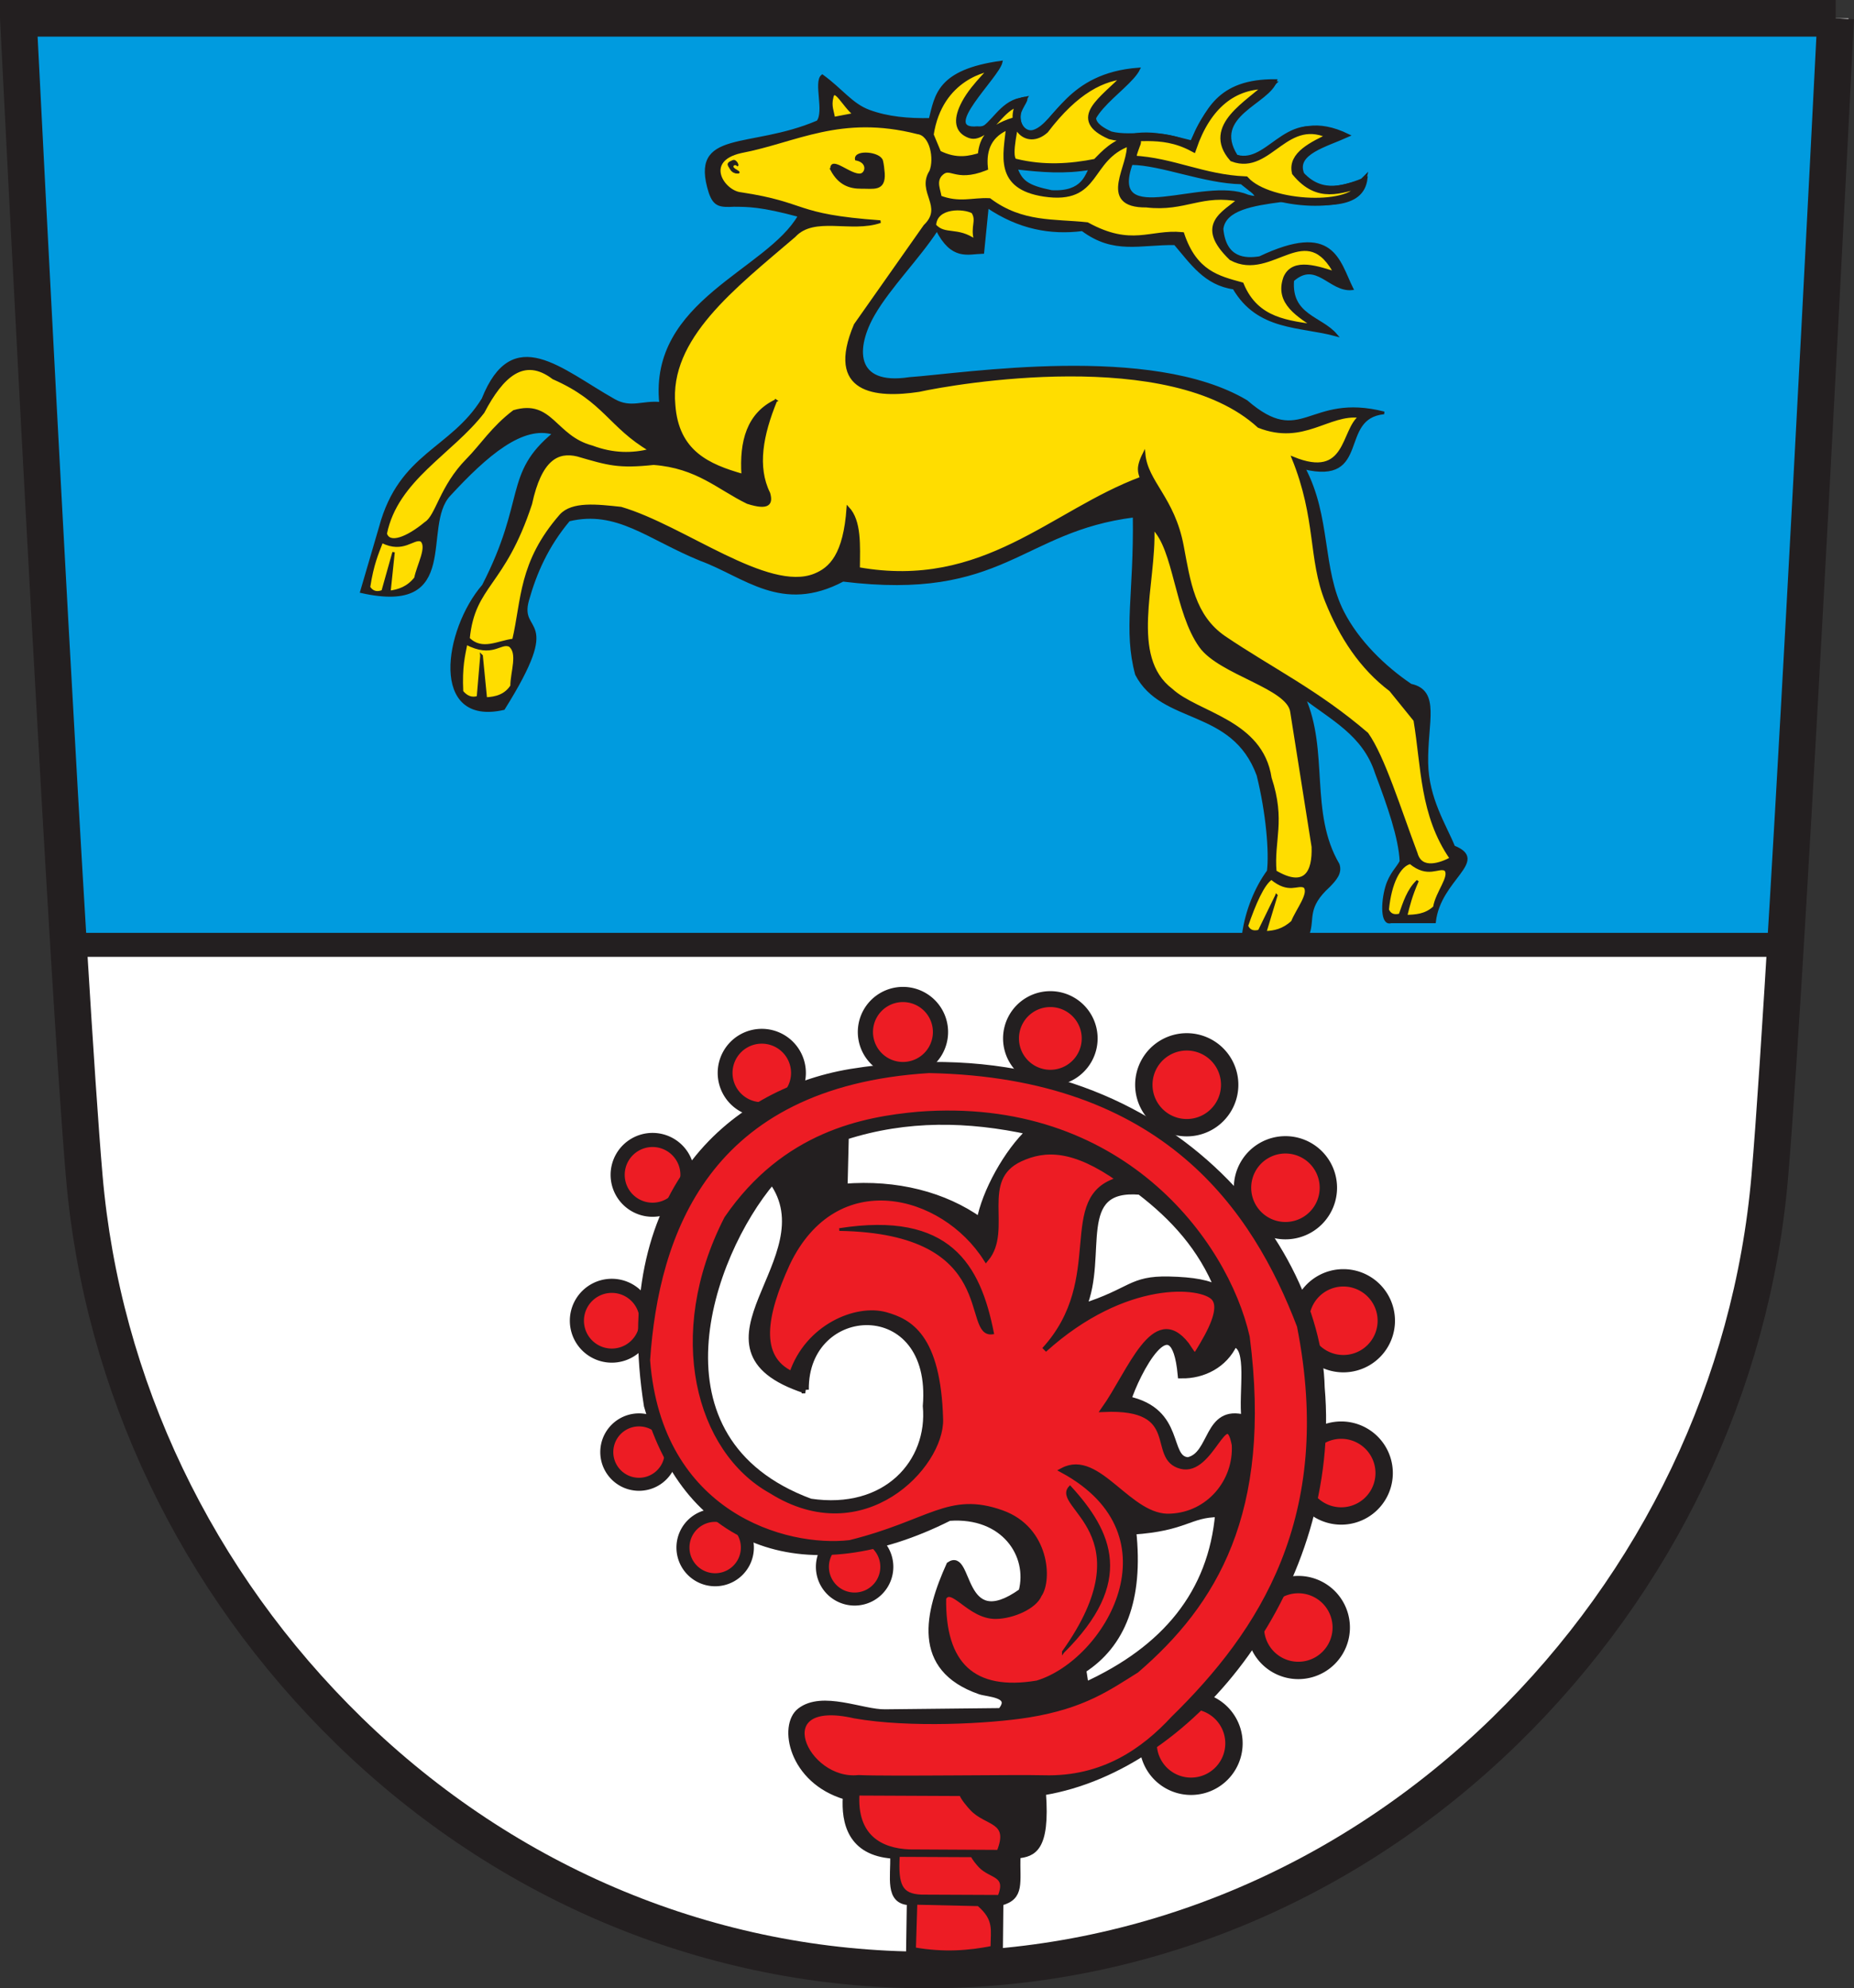 <svg xmlns="http://www.w3.org/2000/svg" version="1.0" width="695.243" height="745.693"><rect width="100%" height="100%" fill="#333333" stroke="none"/><path d="M693.174 6.874s-17.635 352.058-24.709 434.361c-6.718 78.19-41.99 152.03-99.319 207.916-59.318 57.832-136.28 89.672-216.718 89.672-80.433 0-157.408-31.84-216.717-89.672-57.328-55.885-92.597-129.726-99.31-207.916-3.049-35.44-8.056-120.894-12.77-206.72C17.395 121.019 11.673 6.874 11.673 6.874h681.5z" style="fill:#fff;fill-opacity:1;stroke:none;stroke-width:13.744;stroke-linecap:butt;stroke-linejoin:miter;stroke-miterlimit:4;stroke-dasharray:none;stroke-opacity:1"/><path d="m9.651 8.09 682.966-.78-21.075 347.048H29.945L9.651 8.091z" style="fill:#009bdf;fill-opacity:1;fill-rule:evenodd;stroke:none;stroke-width:1px;stroke-linecap:butt;stroke-linejoin:miter;stroke-opacity:1"/><path d="M688.371 6.872s-17.634 352.058-24.708 434.361c-6.718 78.19-41.991 152.031-99.319 207.917-59.318 57.83-136.28 89.671-216.718 89.671-80.434 0-157.408-31.84-216.718-89.671-57.328-55.886-92.596-129.727-99.31-207.917-3.048-35.439-8.056-120.893-12.77-206.72C12.594 121.018 6.872 6.872 6.872 6.872h681.5z" style="fill:none;fill-opacity:1;stroke:#231f20;stroke-width:13.744;stroke-linecap:butt;stroke-linejoin:miter;stroke-miterlimit:4;stroke-dasharray:none;stroke-opacity:1"/><path d="M27.732 354.358H671.74" style="fill:none;fill-rule:evenodd;stroke:#231f20;stroke-width:9;stroke-linecap:butt;stroke-linejoin:miter;stroke-miterlimit:4;stroke-dasharray:none;stroke-opacity:1"/><path d="M-415.407 624.038a14.836 14.836 0 1 1-29.672 0 14.836 14.836 0 1 1 29.672 0z" transform="matrix(1.085 0 0 1.085 913.45 -23.253)" style="fill:#ed1c24;fill-opacity:1;fill-rule:nonzero;stroke:#231f20;stroke-width:6;stroke-linecap:round;stroke-linejoin:round;stroke-miterlimit:4;stroke-dasharray:none;stroke-opacity:1"/><path d="M-415.407 624.038a14.836 14.836 0 1 1-29.672 0 14.836 14.836 0 1 1 29.672 0z" transform="matrix(1.085 0 0 1.085 953.677 -66.698)" style="fill:#ed1c24;fill-opacity:1;fill-rule:nonzero;stroke:#231f20;stroke-width:6;stroke-linecap:round;stroke-linejoin:round;stroke-miterlimit:4;stroke-dasharray:none;stroke-opacity:1"/><path d="M-415.407 624.038a14.836 14.836 0 1 1-29.672 0 14.836 14.836 0 1 1 29.672 0z" transform="matrix(1.085 0 0 1.085 969.768 -124.625)" style="fill:#ed1c24;fill-opacity:1;fill-rule:nonzero;stroke:#231f20;stroke-width:6;stroke-linecap:round;stroke-linejoin:round;stroke-miterlimit:4;stroke-dasharray:none;stroke-opacity:1"/><path d="M-415.407 624.038a14.836 14.836 0 1 1-29.672 0 14.836 14.836 0 1 1 29.672 0z" transform="matrix(1.085 0 0 1.085 970.572 -181.747)" style="fill:#ed1c24;fill-opacity:1;fill-rule:nonzero;stroke:#231f20;stroke-width:6;stroke-linecap:round;stroke-linejoin:round;stroke-miterlimit:4;stroke-dasharray:none;stroke-opacity:1"/><path d="M-415.407 624.038a14.836 14.836 0 1 1-29.672 0 14.836 14.836 0 1 1 29.672 0z" transform="matrix(1.085 0 0 1.085 948.85 -231.628)" style="fill:#ed1c24;fill-opacity:1;fill-rule:nonzero;stroke:#231f20;stroke-width:6;stroke-linecap:round;stroke-linejoin:round;stroke-miterlimit:4;stroke-dasharray:none;stroke-opacity:1"/><path d="M-415.407 624.038a14.836 14.836 0 1 1-29.672 0 14.836 14.836 0 1 1 29.672 0z" transform="matrix(1.085 0 0 1.085 911.841 -270.246)" style="fill:#ed1c24;fill-opacity:1;fill-rule:nonzero;stroke:#231f20;stroke-width:6;stroke-linecap:round;stroke-linejoin:round;stroke-miterlimit:4;stroke-dasharray:none;stroke-opacity:1"/><path d="M-415.407 624.038a14.836 14.836 0 1 1-29.672 0 14.836 14.836 0 1 1 29.672 0z" transform="matrix(.994 0 0 .994 821.536 -230.843)" style="fill:#ed1c24;fill-opacity:1;fill-rule:nonzero;stroke:#231f20;stroke-width:6;stroke-linecap:round;stroke-linejoin:round;stroke-miterlimit:4;stroke-dasharray:none;stroke-opacity:1"/><path d="M-415.407 624.038a14.836 14.836 0 1 1-29.672 0 14.836 14.836 0 1 1 29.672 0z" transform="translate(746.903 -205.164) scale(.949)" style="fill:#ed1c24;fill-opacity:1;fill-rule:nonzero;stroke:#231f20;stroke-width:6;stroke-linecap:round;stroke-linejoin:round;stroke-miterlimit:4;stroke-dasharray:none;stroke-opacity:1"/><path d="M-415.407 624.038a14.836 14.836 0 1 1-29.672 0 14.836 14.836 0 1 1 29.672 0z" transform="matrix(.927 0 0 .927 684.502 -176.094)" style="fill:#ed1c24;fill-opacity:1;fill-rule:nonzero;stroke:#231f20;stroke-width:6;stroke-linecap:round;stroke-linejoin:round;stroke-miterlimit:4;stroke-dasharray:none;stroke-opacity:1"/><path d="M-415.407 624.038a14.836 14.836 0 1 1-29.672 0 14.836 14.836 0 1 1 29.672 0z" transform="matrix(.882 0 0 .882 624.18 -109.786)" style="fill:#ed1c24;fill-opacity:1;fill-rule:nonzero;stroke:#231f20;stroke-width:6;stroke-linecap:round;stroke-linejoin:round;stroke-miterlimit:4;stroke-dasharray:none;stroke-opacity:1"/><path d="M-415.407 624.038a14.836 14.836 0 1 1-29.672 0 14.836 14.836 0 1 1 29.672 0z" transform="matrix(.882 0 0 .882 608.893 -55.077)" style="fill:#ed1c24;fill-opacity:1;fill-rule:nonzero;stroke:#231f20;stroke-width:6;stroke-linecap:round;stroke-linejoin:round;stroke-miterlimit:4;stroke-dasharray:none;stroke-opacity:1"/><path d="M-415.407 624.038a14.836 14.836 0 1 1-29.672 0 14.836 14.836 0 1 1 29.672 0z" transform="matrix(.814 0 0 .814 589.839 36.625)" style="fill:#ed1c24;fill-opacity:1;fill-rule:nonzero;stroke:#231f20;stroke-width:6;stroke-linecap:round;stroke-linejoin:round;stroke-miterlimit:4;stroke-dasharray:none;stroke-opacity:1"/><path d="M-415.407 624.038a14.836 14.836 0 1 1-29.672 0 14.836 14.836 0 1 1 29.672 0z" transform="matrix(.814 0 0 .814 618.4 72.427)" style="fill:#ed1c24;fill-opacity:1;fill-rule:nonzero;stroke:#231f20;stroke-width:6;stroke-linecap:round;stroke-linejoin:round;stroke-miterlimit:4;stroke-dasharray:none;stroke-opacity:1"/><path d="M-415.407 624.038a14.836 14.836 0 1 1-29.672 0 14.836 14.836 0 1 1 29.672 0z" transform="matrix(.814 0 0 .814 670.695 79.668)" style="fill:#ed1c24;fill-opacity:1;fill-rule:nonzero;stroke:#231f20;stroke-width:6;stroke-linecap:round;stroke-linejoin:round;stroke-miterlimit:4;stroke-dasharray:none;stroke-opacity:1"/><path d="m375.053 734.335.215-20.646c8.087-2.133 6.12-7.609 6.4-17.699 5.73-.7 11.174-2.214 9.548-23.687 57.283-9.415 110.945-78.792 104.543-151.862-1.218-55.845-64.047-136.829-176.865-118.533-45.509 7.663-89.014 45.807-76.427 125.343 15.536 54.081 60.944 68.545 113.54 42.13 20.423-1.48 30.515 13.922 26.98 27.403-23.112 16.52-18.834-15.722-27.08-9.998-8.013 17.742-13.462 39.008 11.54 47.67 2.949 1.022 12.91 1.057 7.717 7.143l-43.194.46c-8.51.199-23.58-7.062-32.062-.482-7.112 5.517-3.267 26.334 17.14 32.336-.574 9.415 1.68 21.036 17.751 22.148.325 7.773-2.134 17.068 6.256 17.466l-.324 21.56 34.322-.752z" style="fill:#231f20;fill-opacity:1;fill-rule:evenodd;stroke:#231f20;stroke-width:2;stroke-linecap:butt;stroke-linejoin:miter;stroke-miterlimit:4;stroke-dasharray:none;stroke-opacity:1"/><path d="m316.945 426.104-.468 19.212c19.698-1.624 37.623 3.035 51.075 12.652 1.927-10.768 10.282-25.905 18.743-33.738-23.116-5.051-46.233-5.549-69.35 1.874zM405.976 490.3c8.316-19.604-4.073-45.779 21.555-43.578 12.561 9.618 23.186 21.173 29.52 37.018-3.475-2.35-9.624-3.441-18.698-3.647-14.405-.328-13.903 4.371-32.377 10.207zM424.72 574.176c2.775 25.717-4.03 42.537-18.744 52.013l.937 6.091c30.053-13.671 47.57-34.75 50.138-64.664-11.315.065-12.244 5.229-32.332 6.56zM301.95 521.227c-.44-33.81 49.02-36.473 45.453 6.091 1.957 21.1-14.962 40.369-43.578 36.08-62.503-23.184-38.235-92.455-14.26-120.678 21.432 29.445-35.655 62.704 12.386 78.507zM422.845 524.975c2.942-9.482 17.444-38.343 20.149-9.371 8.17.126 16.04-3.885 19.68-11.715 6.767.794 3.021 18.408 4.218 28.115-14.444-4.028-11.828 13.888-21.396 15.872-8.616-.573-2.134-18.493-22.651-22.9z" style="fill:#fff;fill-rule:evenodd;stroke:#231f20;stroke-width:2.711;stroke-linecap:butt;stroke-linejoin:miter;stroke-miterlimit:4;stroke-dasharray:none;stroke-opacity:1"/><path d="M321.621 672.725c-.99 15.969 8.607 21.119 19.384 21.553l33.433.178c4.8-11.877-4.532-10.109-10.063-16.053-1.022-1.098-3.337-3.74-3.986-5.5l-4.267-.02-34.5-.158zM336.737 695.71c-.714 11.5 1.041 15.21 8.803 15.523l29.237.128c3.457-8.555-3.264-7.281-7.248-11.562-.736-.791-2.403-2.694-2.87-3.961l-3.074-.014-24.848-.114zM343.317 713.662l-.534 17.34c11.222 1.984 20.6 1.202 29.343-.533.023-6.736 1.422-10.637-5.157-16.273l-23.652-.534z" style="fill:#ed1c24;fill-opacity:1;fill-rule:evenodd;stroke:#231f20;stroke-width:1.356;stroke-linecap:round;stroke-linejoin:round;stroke-miterlimit:4;stroke-dasharray:none;stroke-opacity:1"/><path d="M320.492 643.49c-33.362-7.651-18.587 25.368 1.457 23.204 10.957.537 59.666-.207 69.418.076 22.49.652 37.728-10.453 48.642-22.232 32.731-32.05 61.577-75.26 47.306-147.276-16.637-43.619-50.337-94.098-138.954-95.79-83.565 5.173-102.325 61.545-105.555 108.672 4.47 58.079 51.853 71.248 75.917 68.432 30.022-7.45 37.11-18.32 56.979-11.207 16.97 6.075 17.877 25.314 14 30.738-1.78 4.383-9.853 7.97-16.193 8.085-10.008.174-16.483-12.332-19.676-6.87-.403 24.946 10.994 35.946 35.109 31.918 26.251-7.895 54.27-55.476 9.575-79.794 13.515-7.13 24.94 18.33 40.546 17.202 14.15-.646 24.575-12.945 23.82-26.777-3.047-15.926-8.597 10.923-19.953 8.054-12.248-3.094 1.344-22.668-28.986-21.353 9.875-13.946 18.805-39.872 31.01-24.311 3.552 5.226 2.767 5.23 6.027-.162 4.75-8.053 6.788-14.23 4.253-17.24-4.378-5.196-33.258-8.057-63.633 19.37 24.455-26.76 4.697-57.325 28.194-63.834-17.197-12.185-27.952-12.004-37.179-7.729-16.452 7.623-3.677 26.57-12.825 37.519-16.05-25.354-56.44-35.982-74.474 1.596-8.949 19.52-11.643 35.286 1.596 41.492 5.886-17.676 24.216-25.325 35.307-22.174 8.667 2.463 19.638 7.812 20.473 39.273.417 17.296-28.862 48.592-63.532 26.787-27.229-15.12-39.019-58.397-16.641-102.135 21.773-31.796 51.498-37.245 71.737-39.099 75.676-5.914 115.28 47.607 123.414 83.517 8.522 65.995-12.413 99.934-41.492 125.01-10.411 6.47-19.813 13.36-40.486 16.699-14.634 2.363-44.68 3.963-65.2.339z" style="fill:#ed1c24;fill-opacity:1;fill-rule:evenodd;stroke:#231f20;stroke-width:1.952;stroke-linecap:butt;stroke-linejoin:miter;stroke-miterlimit:4;stroke-dasharray:none;stroke-opacity:1"/><path d="M314.755 461.13c41.279-6.477 52.46 13.446 57.452 38.8-11.645 1.593 3.688-37.788-57.452-38.8z" style="fill:#231f20;fill-opacity:1;fill-rule:evenodd;stroke:#231f20;stroke-width:1px;stroke-linecap:butt;stroke-linejoin:miter;stroke-opacity:1"/><path d="M398.711 619.494c26.51-26.227 18.117-44.81 2.545-61.819-7.311 7.522 29.101 17.358-2.545 61.82z" style="fill:#231f20;fill-opacity:1;fill-rule:evenodd;stroke:#231f20;stroke-width:.892px;stroke-linecap:butt;stroke-linejoin:miter;stroke-opacity:1"/><path d="M-480.638 88.793c-7.032 10.754-17.744 21.437-23.727 31.753-7.179 12.376-7.872 27.38 13.41 24.135 20.604-1.447 90.676-12.71 126.392 8.598 21.007 18.198 23.205-2.9 51.59 4.3-17.724 1.75-5.153 26.701-30.094 20.635 9.83 18.47 6.246 37.808 14.628 54.157 5.533 10.793 15.323 20.466 25.465 27.31 10.73 2.295 5.777 13.917 6.034 29.178.227 13.477 6.899 23.566 10.083 31.456 13.154 5.288-5.381 11.984-7.2 28.143h-16.337c-3.407 1.122-3.351-7.165-1.6-13.118 1.427-4.847 4.194-7.171 5.365-9.56-.407-8.928-4.63-20.91-9.262-33.22-4.665-14.476-16.893-20.309-27.176-28.364 9.063 20.241 1.49 43.365 12.897 62.766 1.072 3.231-1.194 5.627-3.475 8.02-8.787 7.998-5.797 12.07-7.702 17.775l-24.405.428c1.211-8.847 4.735-17.447 9.36-23.757.862-7.05-.347-21.785-3.871-35.999-9.442-25.74-35.854-19.104-45.57-37.832-4.455-16.605-.438-29.864-.86-59.327-42.783 5.371-48.843 31.505-109.197 24.075-22.898 12.164-36.76-1.648-53.309-7.738-19.795-8.047-31.354-19.187-49.49-14.848-8.205 9.797-12.564 19.869-15.43 30.047-3.802 13.506 13.46 4.787-9.024 40.689-27.33 6.22-21.964-29.504-7.605-46.133 16.6-32.298 7.97-41.765 26.52-57.045-11.808-3.767-25.383 7.926-39.355 23.091-10.932 11.866 4.644 44.657-32.869 36.236l7.1-24.247c7.463-27.609 26.687-28.828 38.47-47.978 11.254-28.241 29.066-10.916 49.136.413 6.369 3.595 10.795.44 17.48 1.18-3.926-38.384 40.097-49.464 52.04-70.378-14.475-3.919-19.303-3.818-24.489-3.867-5.29.27-7.34.032-9.026-4.888-7.414-23.503 14.774-15.527 40.393-26.498 3.006-3.709-1.136-14.887 1.72-17.196 7.211 5.256 10.959 10.783 17.433 13.191 7.125 2.651 14.925 3.277 22.978 3.146 2.264-8.893 2.917-18.205 26.654-21.496-1.24 5.566-23.464 25.963-8.904 24.578 6.238.742 7.213-8.567 17.162-10.973 2.973-.72-1.04 3.149-1.424 6.143-.494 3.853 2.327 7.103 5.364 6.144 8.417-2.657 12.401-21.334 39.391-23.312-4.006 8.292-28.412 20.572-12.184 29.374 9.81-7.655 19.815-5.176 32.027-2.083 5.582-11.009 9.45-23.184 31.555-22.957-2.475 8.407-24.484 12.962-14.745 28.302 12.374 4.83 18.144-19.43 41.98-7.713-8.478 3.87-20.224 6.65-17.072 14.396 7.386 7.937 15.99 4.735 23.74 1.652-1.286 11.608-16.254 10.186-31.612 8.392-10.99 1.442-21.535 3.15-22.458 10.632 1.093 11.357 8.672 11.64 14.162 10.75 27.562-13.083 29.36 1.113 34.582 11.684-8.259.852-13.322-11.106-22.223-3.192-1.095 13.327 10.561 13.901 16.192 20.501-13.549-3.691-29.112-1.917-38.251-17.577-10.788-1.506-15.926-9.445-22.091-16.625-13.234-.175-22.852 3.623-34.747-5.254-11.868 1.515-23.735-.634-35.603-8.693l-1.72 17.196c-5.732.177-11.464 2.685-17.196-8.598z" style="fill:#231f20;fill-opacity:1;fill-rule:evenodd;stroke:#231f20;stroke-width:1px;stroke-linecap:butt;stroke-linejoin:miter;stroke-opacity:1" transform="translate(831.995 -2.731)"/><path d="M-541.09 153.02c-5.238 12.822-7.503 24.794-2.585 34.714 1.048 3.7.17 6.084-8 3.477-11.07-5.386-18.783-13.36-35.21-14.613-13.23 1.411-17.017.199-28.535-3.157-7.479-1.8-13.921 1.421-17.552 18.267-10.207 31.036-21.286 30.104-23.37 50.506 5.088 5.16 11.187 1.207 16.922.54 3.53-15.053 2.272-29.043 17.732-46.747 4.324-4.733 13.474-3.676 22.567-2.687 23.596 6.944 54.99 32.082 72.593 25.042 5.966-2.386 11.265-7.55 12.489-25.158 4.64 4.941 4.08 14.042 3.996 22.761 47.014 8.35 72.367-21.457 105.972-33.929-.597-2.09-1.664-3.708 1.075-9.134.908 10.675 10.996 16.558 14.387 34.581 2.54 13.503 4.208 26.24 15.703 34.197 17.858 12.087 34.927 20.232 53.572 36.261 6.144 8.655 12.287 28.573 18.43 44.875 1.815 6.647 9.232 3.94 13.057 1.873-11.276-16.244-10.659-34.317-13.594-51.844l-9.135-11.284c-11.09-8.373-18.63-19.917-24.03-33.371-6.386-15.913-3.268-30.854-12.508-53.676 20.584 8.424 18.226-10.327 25.105-15.55-11.805-1.525-21.08 10.394-38 3.728-33.228-30.537-114.2-16.399-127.347-13.497-16.177 2.457-34.743.819-23.945-24.64l26.094-37.088c7.696-7.373-2.744-12.712 2.22-20.476 1.882-4.71.221-13.825-4.907-14.45-28.987-7.39-45.598 3.198-66.313 7.13-14.334 3.249-6.592 15.032.051 15.672 25.35 3.838 19.225 8.154 52.292 10.512-10.93 3.808-24.88-2.627-32.24 5.373-22.681 19.406-47.527 38.322-45.136 63.405 1.277 17.622 12.957 22.673 25.792 26.329-.837-12.762 1.978-22.983 12.359-27.941z" style="fill:#fd0;fill-opacity:1;fill-rule:evenodd;stroke:#231f20;stroke-width:1px;stroke-linecap:butt;stroke-linejoin:miter;stroke-opacity:1" transform="translate(831.995 -2.731)"/><path d="M-687.395 202.894c1.336 4.344 8.102 1.754 15.036-4.01 4.261-2.668 5.627-13.606 15.702-23.792 5.17-5.228 9.42-12.038 17.377-18.058 14.211-4.18 15.209 9.562 29.32 13.282 8.008 3.01 15.127 2.91 21.802 1.253-15.123-8.81-17.022-18.597-36.337-27.065-11.078-8.43-19.223-.727-26.313 12.78-11.914 15.445-32.444 25.197-36.587 45.61zM-399.603 200.78c.822 21.044-9.445 48.248 6.902 60.667 9.782 9.025 33.843 11.593 37.054 33.058 5.32 16.098.828 23.3 1.854 35.103 11.121 6.583 14.488.37 14.13-9.31l-7.992-50.496c-1.05-9.321-26.851-14.352-34.2-24.665-9.293-13.043-9.48-36.351-17.748-44.357zM-651.419 248.724l-1.313 15.497c-2.382.772-4.36-.073-6.041-2.101-.44-9.42.672-13.408 1.576-18.124 9.894 5.181 12.695-.677 16.285.788 3.736 2.763.778 9.988.788 15.235-2.403 3.667-5.927 4.531-9.719 4.728l-1.576-16.023z" style="fill:#fd0;fill-opacity:1;fill-rule:evenodd;stroke:#231f20;stroke-width:1px;stroke-linecap:butt;stroke-linejoin:miter;stroke-opacity:1" transform="translate(831.995 -2.731)"/><path d="m-684.412 209.87-4.097 14.586c-2.317.905-3.963.268-5.118-1.497 1.361-8.77 3.122-12.583 4.828-17.06 8.056 4.077 11.708-1.615 14.709-.523 2.89 2.293-1.16 9.275-2.132 14.177-2.878 3.613-6.254 4.694-9.75 5.17l1.56-14.853z" style="fill:#fd0;fill-opacity:1;fill-rule:evenodd;stroke:#231f20;stroke-width:.915px;stroke-linecap:butt;stroke-linejoin:miter;stroke-opacity:1" transform="translate(831.995 -2.731)"/><path d="m-353.34 338.536-6.499 13.322c-2.34.633-3.77-.12-4.534-1.889 2.832-8.23 6.062-15.728 9.164-17.721 6.673 5.509 9.76 1.728 12.38 3.036 2.298 2.428-2.775 8.608-4.578 13.124-3.36 3.125-6.728 3.822-10.097 3.94l4.164-13.812zM-300.395 333.083c-3.593 3.41-5.029 8.117-6.651 12.71-2.34.633-3.771-.12-4.535-1.889.987-10.076 4.351-16.523 8.4-17.568 6.672 5.509 10.524 1.269 13.144 2.577 2.298 2.428-3.233 8.455-4.119 14.042-3.36 3.125-7.186 3.21-10.555 3.329.93-3.766 1.798-7.452 4.316-13.2z" style="fill:#fd0;fill-opacity:1;fill-rule:evenodd;stroke:#231f20;stroke-width:.868px;stroke-linecap:butt;stroke-linejoin:miter;stroke-opacity:1" transform="translate(831.995 -2.731)"/><path d="M-520.102 66.344c-.59-5.025 7.15 2.663 10.875 1.945 2.27-.437 3.23-4.827-1.666-5.874-.432-3.084 8.818-2.3 9.538.715.312 1.308.496 2.897.63 4.564.411 6.489-3.787 5.248-8.325 5.317-4.242.009-8.17-1.24-11.052-6.667z" style="fill:#231f20;fill-opacity:1;fill-rule:evenodd;stroke:#231f20;stroke-width:1px;stroke-linecap:butt;stroke-linejoin:miter;stroke-opacity:1" transform="translate(831.995 -2.731)"/><path d="M-519.98 39.21c-.842 3.404.29 5.328.615 7.857l7.735-1.473c-3.9-3.029-7.408-10.702-8.35-6.385z" style="fill:#fd0;fill-opacity:1;fill-rule:evenodd;stroke:#231f20;stroke-width:1px;stroke-linecap:butt;stroke-linejoin:miter;stroke-opacity:1" transform="translate(831.995 -2.731)"/><path d="M-555.09 67.682c1.261-.561-1.62-1.305-1.97-2.278-.214-.593.682-1.43 1.61-.428.783-.328-.69-2.388-1.497-2.136-.35.108-.748.287-1.157.488-1.579.807-.703 1.618-.088 2.692.59.995 1.429 1.742 3.103 1.662z" style="fill:#231f20;fill-opacity:1;fill-rule:evenodd;stroke:#231f20;stroke-width:.273px;stroke-linecap:butt;stroke-linejoin:miter;stroke-opacity:1" transform="translate(831.995 -2.731)"/><path d="M-330.41 105.88c-7.474-2.36-16.504-5.678-19.379 1.163-3.242 9.174 4.993 13.653 12.192 18.555-11.395-1.697-23.245-2.444-28.932-16.032-8.675-2.382-17.45-4.454-22.297-18.796-11.775-1.097-18.858 5.483-35.566-3.686-12.224-1.329-24.448.1-36.671-9.03-6.23-.297-11.242 1.842-18.797-1.105-.347-2.95-2.148-5.898.184-8.847 4.14-4.466 5.344 2.274 17.138-2.394-.74-7.235 1.73-12.664 8.846-15.48-1.093 10.76-4.564 22.53 13.268 25.247 20.853 3.098 15.936-13.185 31.88-18.981 1.295 8.106-11.414 23.213 6.45 23.035 14.553 1.73 20.614-5.222 35.565-2.027-6.233 5.478-16.629 9.434-3.685 21.929 15.179 8.25 28.104-16.513 39.804 6.45z" style="fill:#fd0;fill-opacity:1;fill-rule:evenodd;stroke:#231f20;stroke-width:2;stroke-linecap:butt;stroke-linejoin:miter;stroke-miterlimit:4;stroke-dasharray:none;stroke-opacity:1" transform="translate(831.995 -2.731)"/><path d="M-321.48 71.805c-2.106 9.62-34.544 8.386-43.532-1.43-15.922-.67-27.33-7.046-42.099-7.789-.304-2.032.07-2.407 1.116-5.451.747-1.565.5-2.51-1.509-2.353-6.754 1.843-9.978 5.45-13.384 8.966-9.769 1.955-19.781 2.611-30.407 0-3.395-.64-.915-10.469-.117-15.593-10.839 3.413-11.944 8.058-12.487 13.254-4.198 1.242-9.333 2.733-16.503-.91l-2.989-7.146c3.336-22.41 22.166-25.661 23.986-25.518 1.324.105-6.772 6.623-10.548 13.761-3.057 5.78-2.415 9.153.392 10.818 2.083 1.236 3.248 1.057 5.138.132 5.545-2.793 8.208-10.235 15.305-11.703-4.921 8.397 1.937 16.673 8.904 10.527 11.44-15.023 21.698-20.111 31.411-20.627-10.095 10.258-21.098 16.41-6.867 22.74 8.673 2.262 18.555-2.018 30.916 4.537 5.352-15.48 15.04-23.838 28.708-23.379-7.349 7.234-23.728 15.54-13.598 27.245 13.62 5.11 19.66-17.364 37.378-8.143-7.694 3.613-15.244 7.27-13.793 13.593 8.532 10.38 16.82 6.144 24.578 4.469z" style="fill:#fd0;fill-opacity:1;fill-rule:evenodd;stroke:#231f20;stroke-width:3;stroke-linecap:butt;stroke-linejoin:miter;stroke-miterlimit:4;stroke-dasharray:none;stroke-opacity:1" transform="translate(831.995 -2.731)"/><path d="M-407.731 64.069c-9.048 25.318 27.072 5.06 43.588 12.15 4.191 1.116 3.51.125 2.06-1.396l-4.4-3.493c-13.97-.29-29.933-7.116-41.248-7.261zM-450.955 65.767c9.788 1.107 18.116 1.802 27.904.15-1.671 2.168-2.509 9.277-14.58 8.647-9.309-1.888-11.423-3.81-13.324-8.797z" style="fill:#009bdf;fill-opacity:1;fill-rule:evenodd;stroke:#231f20;stroke-width:1px;stroke-linecap:butt;stroke-linejoin:miter;stroke-opacity:1" transform="translate(831.995 -2.731)"/><path d="M-481.452 87.238c3.815 4.205 8.402.88 15.248 5.77-1.572-5.453 1.064-7.362-1.03-10.715-3.223-1.848-13.828-2.295-14.218 4.945z" style="fill:#fd0;fill-opacity:1;fill-rule:evenodd;stroke:#231f20;stroke-width:1px;stroke-linecap:butt;stroke-linejoin:miter;stroke-opacity:1" transform="translate(831.995 -2.731)"/></svg>